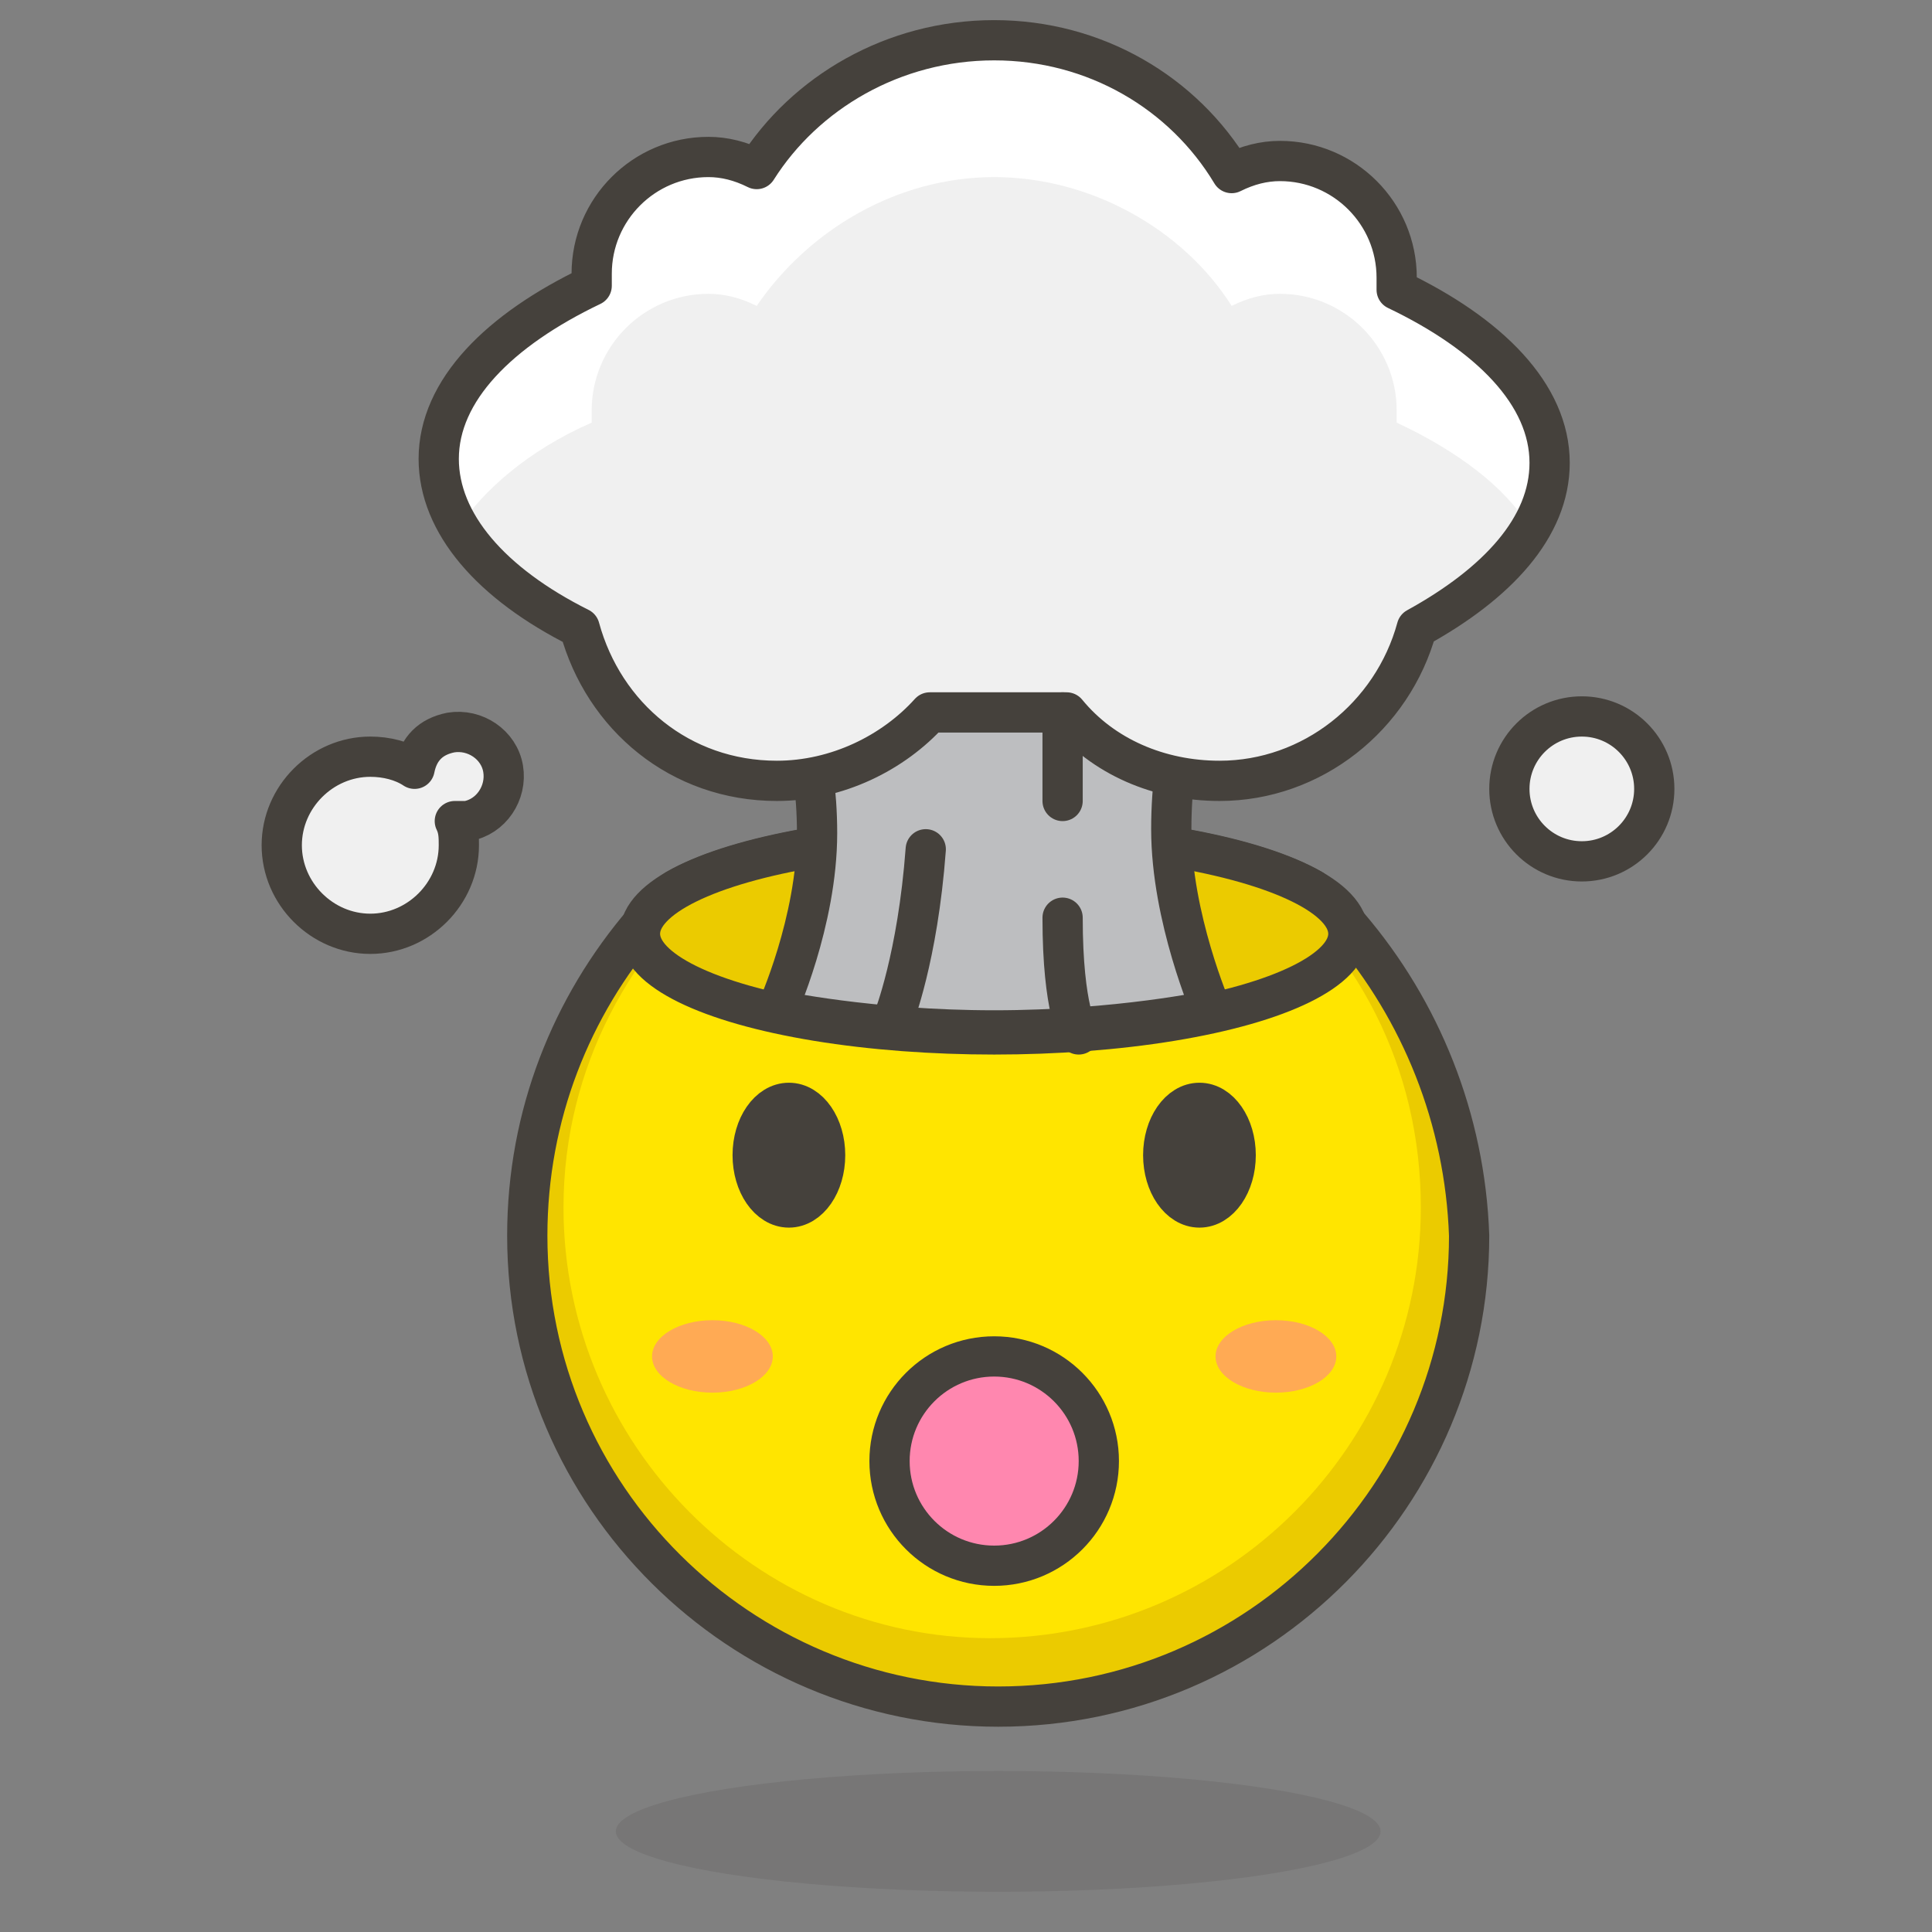 <?xml version="1.0" encoding="utf-8"?>
<!-- Generator: Adobe Illustrator 21.1.0, SVG Export Plug-In . SVG Version: 6.00 Build 0)  -->
<svg version="1.1" xmlns="http://www.w3.org/2000/svg" xmlns:xlink="http://www.w3.org/1999/xlink" x="0px" y="0px"
	 viewBox="0 0 48 48" style="enable-background:new 0 0 48 48;" xml:space="preserve">
<rect x="0" y="0" width="48" height="48" fill="#808080" stroke="none"/>
<style type="text/css">
	.st0{fill:#FFD4C3;stroke:#504B46;stroke-linecap:round;stroke-linejoin:round;stroke-miterlimit:10;}
	.st1{fill:#FFC258;}
	.st2{fill:#4F4B45;}
	.st3{fill:#FABFA5;}
	.st4{fill:none;stroke:#504B46;stroke-linecap:round;stroke-linejoin:round;stroke-miterlimit:10;}
	.Graphic_x0020_Style{opacity:0.15;fill:#45413C;}
	.st5{fill:#FFE500;}
	.st6{fill:#EBCB00;}
	.st7{fill:none;stroke:#45413C;stroke-linecap:round;stroke-linejoin:round;stroke-miterlimit:10;}
	.st8{fill:#FFF48C;}
	.st9{fill:#FFB0CA;stroke:#45413C;stroke-linecap:round;stroke-linejoin:round;stroke-miterlimit:10;}
	.st10{fill:#FF87AF;stroke:#45413C;stroke-linecap:round;stroke-linejoin:round;stroke-miterlimit:10;}
	.st11{fill:#FFFFFF;stroke:#45413C;stroke-linecap:round;stroke-linejoin:round;stroke-miterlimit:10;}
	.st12{opacity:0.15;fill:#45413C;}
	.st13{fill:#FFAA54;}
	.st14{fill:#FFF48C;stroke:#45413C;stroke-linecap:round;stroke-linejoin:round;stroke-miterlimit:10;}
	.st15{fill:#FF6242;}
	.st16{fill:#FF866E;}
	.st17{fill:#4AEFF7;stroke:#45413C;stroke-linecap:round;stroke-linejoin:round;stroke-miterlimit:10;}
	.st18{fill:#FFFACF;}
	.st19{fill:#FFFFFF;}
	.st20{fill:none;stroke:#45413C;stroke-linejoin:round;stroke-miterlimit:10;}
	.st21{fill:#FF866E;stroke:#45413C;stroke-linecap:round;stroke-linejoin:round;stroke-miterlimit:10;}
	.st22{fill:#DABFF5;stroke:#45413C;stroke-linejoin:round;stroke-miterlimit:10;}
	.st23{fill:#EDDBFF;}
	.st24{fill:#BF8256;stroke:#45413C;stroke-miterlimit:10;}
	.st25{fill:#DEA47A;}
	.st26{fill:#45413C;stroke:#45413C;stroke-linecap:round;stroke-linejoin:round;stroke-miterlimit:10;}
	.st27{fill:none;stroke:#45413C;stroke-miterlimit:10;}
	.st28{fill:#915E3A;}
	.st29{fill:#E8F4FA;}
	.st30{fill:#525252;stroke:#45413C;stroke-linecap:round;stroke-linejoin:round;stroke-miterlimit:10;}
	.st31{fill:#87898C;}
	.st32{fill:#656769;}
	.st33{fill:none;stroke:#45413C;stroke-linecap:round;stroke-miterlimit:10;}
	.st34{fill:#00DBA8;}
	.st35{fill:#00AD85;}
	.st36{fill:#BF8DF2;}
	.st37{fill:#DABFF5;}
	.st38{fill:#00F5BC;}
	.st39{fill:#4CF4FC;stroke:#45413C;stroke-linecap:round;stroke-linejoin:round;stroke-miterlimit:10;}
	.st40{fill:#E04122;}
	.st41{fill:#00B8F0;}
	.st42{fill:#4ACFFF;}
	.st43{fill:#B89558;stroke:#45413C;stroke-linecap:round;stroke-linejoin:round;stroke-miterlimit:10;}
	.st44{fill:#FF6242;stroke:#45413C;stroke-linecap:round;stroke-linejoin:round;stroke-miterlimit:10;}
	.st45{fill:#009FD9;}
	.st46{fill:#FFFFFF;stroke:#45413C;stroke-linejoin:round;stroke-miterlimit:10;}
	.st47{fill:none;stroke:#48CF3E;stroke-linecap:round;stroke-linejoin:round;stroke-miterlimit:10;}
	.st48{fill:none;stroke:#FF4064;stroke-linecap:round;stroke-linejoin:round;stroke-miterlimit:10;}
	.st49{fill:none;stroke:#FFB700;stroke-linecap:round;stroke-linejoin:round;stroke-miterlimit:10;}
	.st50{fill:none;stroke:#00AED9;stroke-linecap:round;stroke-linejoin:round;stroke-miterlimit:10;}
	.st51{fill:#F0F0F0;}
	.st52{fill:#8CFFE4;stroke:#45413C;stroke-linecap:round;stroke-linejoin:round;stroke-miterlimit:10;}
	.st53{fill:#E5FFF9;}
	.st54{fill:#6DD627;}
	.st55{fill:#46B000;}
	.st56{fill:#9CEB60;}
	.st57{fill:#E0E0E0;}
	.st58{fill:#DAEDF7;}
	.st59{fill:#C0DCEB;}
	.st60{fill:#ADC4D9;}
	.st61{fill:#ADC4D9;stroke:#45413C;stroke-linecap:round;stroke-linejoin:round;stroke-miterlimit:10;}
	.st62{fill:#00DFEB;stroke:#45413C;stroke-linecap:round;stroke-linejoin:round;stroke-miterlimit:10;}
	.st63{fill:#627B8C;stroke:#45413C;stroke-linecap:round;stroke-linejoin:round;stroke-miterlimit:10;}
	.st64{fill:#FF8A14;}
	.st65{fill:#FF8A14;stroke:#45413C;stroke-linecap:round;stroke-linejoin:round;stroke-miterlimit:10;}
	.st66{fill:#6DD627;stroke:#45413C;stroke-linecap:round;stroke-linejoin:round;stroke-miterlimit:10;}
	.st67{fill:#45413C;}
	.st68{fill:#8CA4B8;}
	.st69{fill:#00DBA8;stroke:#45413C;stroke-linecap:round;stroke-linejoin:round;stroke-miterlimit:10;}
	.st70{fill:#00B8F0;stroke:#45413C;stroke-linecap:round;stroke-linejoin:round;stroke-miterlimit:10;}
	.st71{fill:#FFE500;stroke:#45413C;stroke-linecap:round;stroke-linejoin:round;stroke-miterlimit:10;}
	.st72{fill:#F0F0F0;stroke:#45413C;stroke-linecap:round;stroke-linejoin:round;stroke-miterlimit:10;}
	.st73{fill:#525252;}
	.st74{fill:#E5F8FF;}
	.st75{fill:none;stroke:#FF6242;stroke-linecap:round;stroke-linejoin:round;stroke-miterlimit:10;}
	.st76{fill:url(#XMLID_10_);}
	.st77{fill:url(#XMLID_11_);}
	.st78{fill:url(#XMLID_12_);}
	.st79{fill:url(#XMLID_13_);}
	.st80{fill:#E5FEFF;stroke:#45413C;stroke-linecap:round;stroke-linejoin:round;stroke-miterlimit:10;}
	.st81{fill:#EBCB00;stroke:#45413C;stroke-linecap:round;stroke-linejoin:round;stroke-miterlimit:10;}
	.st82{fill:#BDBEC0;stroke:#45413C;stroke-linecap:round;stroke-linejoin:round;stroke-miterlimit:10;}
	.st83{fill:#F0D5A8;}
	.st84{fill:#DEBB7E;}
	.st85{fill:#B89558;}
	.st86{fill:#FFFCE5;}
	.st87{fill:#FF87AF;}
	.st88{fill:#4ACFFF;stroke:#45413C;stroke-linecap:round;stroke-linejoin:round;stroke-miterlimit:10;}
	.st89{fill:#BDBEC0;}
	.st90{fill:#FFDA8F;}
	.st91{fill:#FFBE3D;}
	.st92{fill:#FFE9BD;}
	.st93{fill:#FF6196;}
	.st94{fill:#E0366F;}
	.st95{fill:#E0366F;stroke:#45413C;stroke-linecap:round;stroke-linejoin:round;stroke-miterlimit:10;}
	.st96{fill:#45413C;stroke:#45413C;stroke-miterlimit:10;}
</style>
<symbol  id="New_Symbol_14" viewBox="-6.5 -6.5 13 13">
	<path class="st0" d="M0-6c2.2,0,4.1,1.5,4.7,3.5c0,0,0,0,0,0C6.3-2.5,6.4,0,5,0v1c0,2.8-2.2,5-5,5c-2.8,0-5-2.2-5-5V0
		c-1.4,0-1.3-2.5,0.2-2.5c0,0,0,0,0,0C-4.1-4.5-2.2-6,0-6z"/>
	<g>
		<circle class="st1" cx="-1.6" cy="-0.1" r="0.1"/>
		<path class="st2" d="M-1.6,0.5c-0.3,0-0.6-0.3-0.6-0.6S-2-0.8-1.6-0.8C-1.3-0.8-1-0.5-1-0.1S-1.3,0.5-1.6,0.5L-1.6,0.5z"/>
	</g>
	<g>
		<circle class="st1" cx="1.6" cy="-0.1" r="0.1"/>
		<path class="st2" d="M1.6,0.5C1.3,0.5,1,0.2,1-0.1s0.3-0.6,0.6-0.6c0.3,0,0.6,0.3,0.6,0.6S2,0.5,1.6,0.5L1.6,0.5z"/>
	</g>
	<circle class="st3" cx="-3" cy="-1.5" r="0.5"/>
	<circle class="st3" cx="3" cy="-1.5" r="0.5"/>
	<path class="st4" d="M-1.2-3c0.8-0.5,1.7-0.5,2.5,0"/>
</symbol>
<g id="Bg">
</g>
<g id="Icons">
	<g id="XMLID_735_">
		<ellipse id="XMLID_72_" class="st12" cx="24.8" cy="45.5" rx="9.5" ry="1.5"/>
		<path id="XMLID_2312_" class="st5" d="M33.5,23c0,0.1,0,0.1,0,0.2C33.5,23.1,33.5,23,33.5,23c-0.3-0.3-0.6-0.6-0.9-0.9
			c-1.4-0.8-4.4-1.4-7.9-1.4c-3.5,0-6.5,0.6-7.9,1.4c-0.3,0.3-0.6,0.5-0.8,0.8c0,0.1,0,0.2,0,0.2c0-0.1,0-0.1,0-0.2
			c-1.8,2.1-2.9,4.8-2.9,7.8c0,6.5,5.3,11.7,11.7,11.7c6.5,0,11.7-5.3,11.7-11.7C36.4,27.8,35.3,25.1,33.5,23z"/>
		<path id="XMLID_2311_" class="st6" d="M33.5,23c0,0.1,0,0.1,0,0.2C33.5,23.1,33.5,23,33.5,23c-0.3-0.3-0.6-0.6-0.9-0.9
			c-0.4-0.2-0.9-0.4-1.5-0.6c2.6,2,4.2,5,4.2,8.5c0,5.9-4.8,10.7-10.7,10.7C18.8,40.7,14,35.9,14,30c0-3.5,1.7-6.5,4.2-8.5
			c-0.6,0.2-1.1,0.4-1.5,0.6c-0.3,0.3-0.6,0.5-0.8,0.8c0,0.1,0,0.2,0,0.2c0-0.1,0-0.1,0-0.2c-1.8,2.1-2.9,4.8-2.9,7.8
			c0,6.5,5.3,11.7,11.7,11.7c6.5,0,11.7-5.3,11.7-11.7C36.4,27.8,35.3,25.1,33.5,23z"/>
		<path id="XMLID_2310_" class="st7" d="M33.5,23c0,0.1,0,0.1,0,0.2C33.5,23.1,33.5,23,33.5,23c-0.3-0.3-0.6-0.6-0.9-0.9
			c-1.4-0.8-4.4-1.4-7.9-1.4c-3.5,0-6.5,0.6-7.9,1.4c-0.3,0.3-0.6,0.5-0.8,0.8c0,0.1,0,0.2,0,0.2c0-0.1,0-0.1,0-0.2
			c-1.8,2.1-2.9,4.8-2.9,7.8c0,6.5,5.3,11.7,11.7,11.7c6.5,0,11.7-5.3,11.7-11.7C36.4,27.8,35.3,25.1,33.5,23z"/>
		<ellipse id="XMLID_2308_" class="st13" cx="31.7" cy="33.7" rx="1.5" ry="0.9"/>
		<ellipse id="XMLID_2307_" class="st13" cx="17.7" cy="33.7" rx="1.5" ry="0.9"/>
		<ellipse id="XMLID_2306_" class="st26" cx="19.6" cy="28.7" rx="0.9" ry="1.3"/>
		<ellipse id="XMLID_71_" class="st26" cx="29.8" cy="28.7" rx="0.9" ry="1.3"/>
		<circle id="XMLID_70_" class="st10" cx="24.7" cy="36.3" r="2.6"/>
		<circle id="XMLID_69_" class="st72" cx="39.3" cy="19.6" r="1.8"/>
		<path id="XMLID_68_" class="st72" d="M11.2,18.2c-0.5,0.1-0.8,0.4-0.9,0.9c-0.3-0.2-0.7-0.3-1.1-0.3c-1.2,0-2.2,1-2.2,2.2
			c0,1.2,1,2.2,2.2,2.2s2.2-1,2.2-2.2c0-0.2,0-0.4-0.1-0.6c0.1,0,0.2,0,0.3,0c0.6-0.1,1-0.7,0.9-1.3C12.4,18.5,11.8,18.1,11.2,18.2z
			"/>
		<ellipse id="XMLID_67_" class="st81" cx="24.7" cy="23.2" rx="8.8" ry="2.5"/>
		<path id="XMLID_66_" class="st82" d="M19.7,17.2c0,0,0.6,1.4,0.6,3.5c0,2.2-1,4.4-1,4.4s2.3,0.5,5.4,0.5s5.4-0.5,5.4-0.5
			s-1-2.3-1-4.5c0-2.2,0.6-3.5,0.6-3.5"/>
		<path id="XMLID_65_" class="st51" d="M38.5,11.5c0-1.7-1.5-3.2-3.8-4.3c0-0.1,0-0.2,0-0.3c0-1.6-1.3-2.9-2.9-2.9
			c-0.4,0-0.8,0.1-1.2,0.3C29.4,2.3,27.2,1,24.7,1c-2.5,0-4.7,1.3-5.9,3.2C18.4,4,18,3.9,17.6,3.9c-1.6,0-2.9,1.3-2.9,2.9
			c0,0.1,0,0.2,0,0.3c-2.3,1.1-3.8,2.6-3.8,4.3c0,1.6,1.3,3.1,3.5,4.2c0.6,2.2,2.5,3.8,4.9,3.8c1.5,0,2.9-0.7,3.8-1.7
			c0.5,0,1.1,0,1.7,0c0.6,0,1.1,0,1.7,0c0.9,1.1,2.3,1.7,3.8,1.7c2.3,0,4.3-1.6,4.9-3.8C37.2,14.5,38.5,13.1,38.5,11.5z"/>
		<path id="XMLID_64_" class="st19" d="M14.7,10.5c0-0.1,0-0.2,0-0.3c0-1.6,1.3-2.9,2.9-2.9c0.4,0,0.8,0.1,1.2,0.3
			c1.3-1.9,3.5-3.2,5.9-3.2s4.7,1.3,5.9,3.2c0.4-0.2,0.8-0.3,1.2-0.3c1.6,0,2.9,1.3,2.9,2.9c0,0.1,0,0.2,0,0.3
			c1.5,0.7,2.7,1.6,3.3,2.6c0.3-0.5,0.5-1.1,0.5-1.7c0-1.7-1.5-3.2-3.8-4.3c0-0.1,0-0.2,0-0.3c0-1.6-1.3-2.9-2.9-2.9
			c-0.4,0-0.8,0.1-1.2,0.3C29.4,2.3,27.2,1,24.7,1S20,2.3,18.8,4.2C18.4,4,18,3.9,17.6,3.9c-1.6,0-2.9,1.3-2.9,2.9
			c0,0.1,0,0.2,0,0.3c-2.3,1.1-3.8,2.6-3.8,4.3c0,0.6,0.2,1.1,0.5,1.7C12,12.2,13.1,11.2,14.7,10.5z"/>
		<path id="XMLID_63_" class="st7" d="M38.5,11.5c0-1.7-1.5-3.2-3.8-4.3c0-0.1,0-0.2,0-0.3c0-1.6-1.3-2.9-2.9-2.9
			c-0.4,0-0.8,0.1-1.2,0.3C29.4,2.3,27.2,1,24.7,1c-2.5,0-4.7,1.3-5.9,3.2C18.4,4,18,3.9,17.6,3.9c-1.6,0-2.9,1.3-2.9,2.9
			c0,0.1,0,0.2,0,0.3c-2.3,1.1-3.8,2.6-3.8,4.3c0,1.6,1.3,3.1,3.5,4.2c0.6,2.2,2.5,3.8,4.9,3.8c1.5,0,2.9-0.7,3.8-1.7
			c0.5,0,1.1,0,1.7,0c0.6,0,1.1,0,1.7,0c0.9,1.1,2.3,1.7,3.8,1.7c2.3,0,4.3-1.6,4.9-3.8C37.2,14.5,38.5,13.1,38.5,11.5z"/>
		<path id="XMLID_62_" class="st72" d="M22.2,25.3c0,0,0.6-1.5,0.8-4.2"/>
		<path id="XMLID_61_" class="st72" d="M26.8,25.7c0,0-0.4-0.6-0.4-2.9"/>
		<line id="XMLID_60_" class="st7" x1="26.4" y1="17.7" x2="26.4" y2="19.9"/>
	</g>
</g>
</svg>
